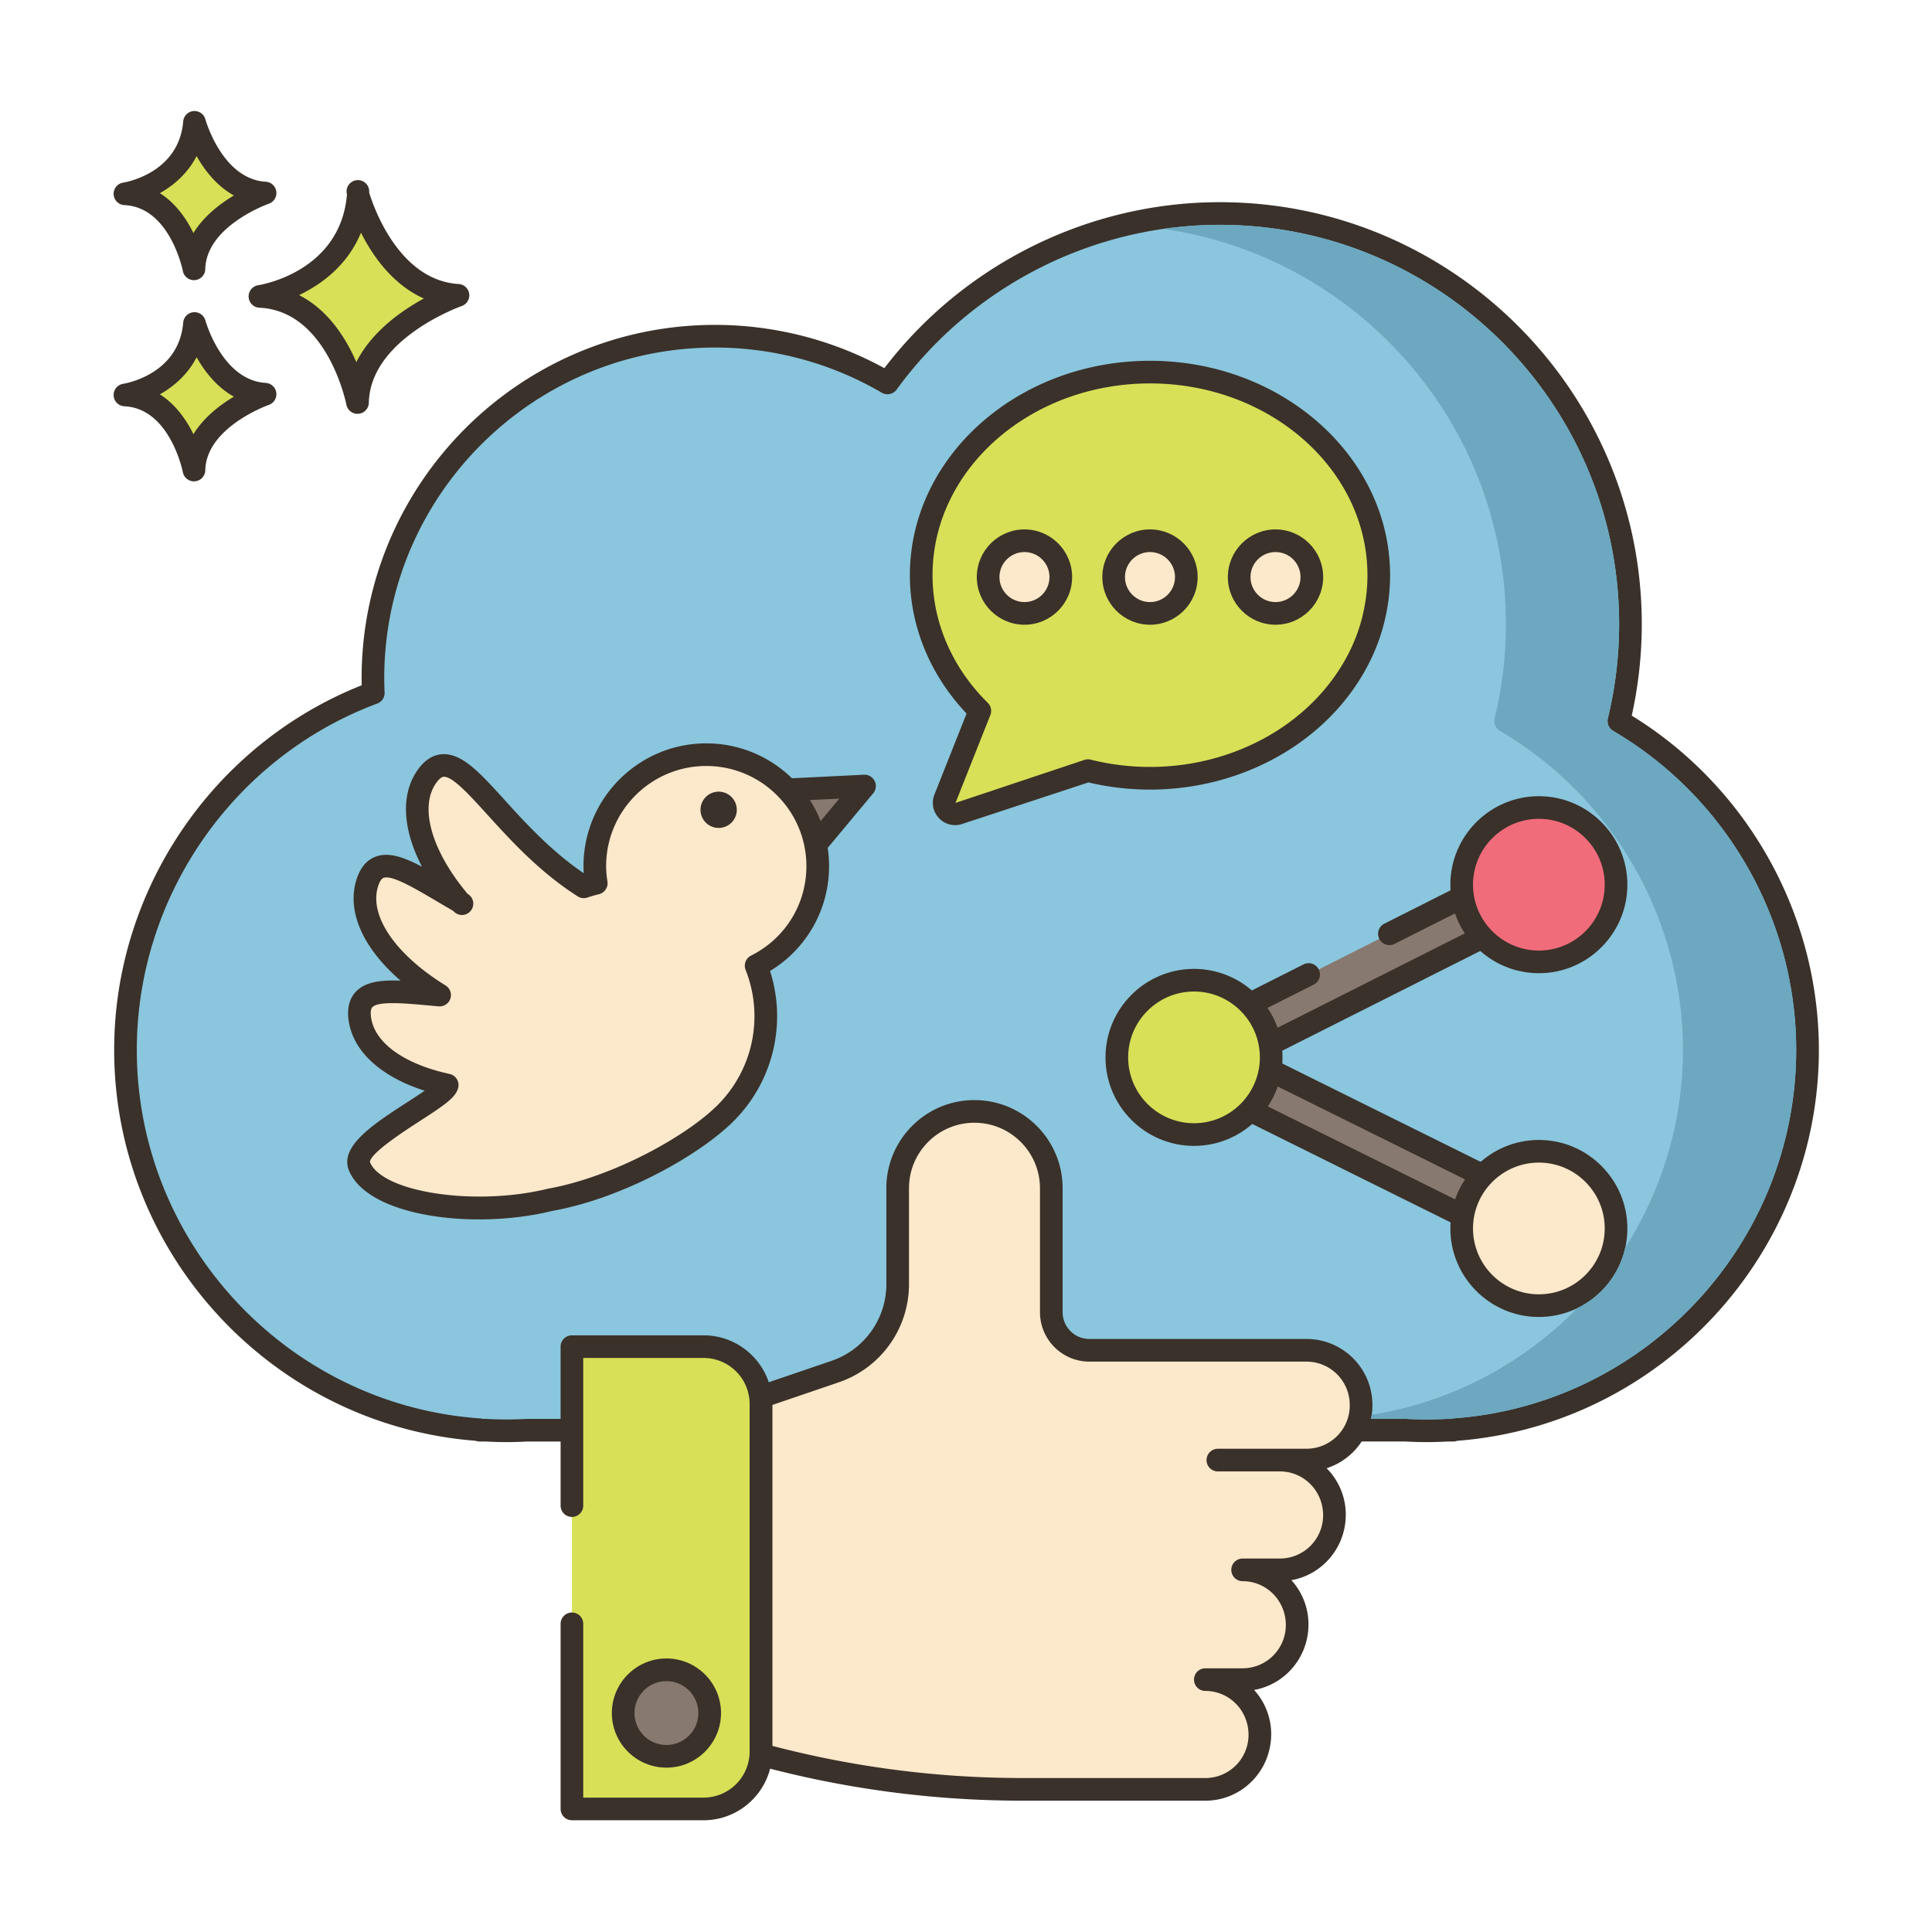 <svg xmlns="http://www.w3.org/2000/svg" id="Layer_1" viewBox="0 0 256 256" width="512" height="512"><style>.st0{fill:#3a312a}.st1{fill:#d7e057}.st2{fill:#f16c7a}.st3{fill:#fce8cb}.st4{fill:#87796f}.st5{fill:#8ac6dd}.st7{fill:#6ca8bf}</style><path class="st1" d="M47.47 25.886c-.974 11.564-13.024 13.39-13.024 13.39 10.346.486 12.924 14.058 12.924 14.058.221-9.677 13.321-14.202 13.321-14.202-9.813-.587-13.221-13.246-13.221-13.246z"/><path class="st0" d="M60.781 37.635c-8.605-.515-11.832-12.025-11.864-12.141a1.5 1.5 0 1 0-2.942.265c-.86 10.215-11.313 11.964-11.754 12.033a1.5 1.5 0 0 0 .154 2.982c9.028.425 11.499 12.718 11.523 12.842a1.5 1.5 0 0 0 2.973-.247c.194-8.509 12.191-12.777 12.313-12.819a1.502 1.502 0 0 0-.403-2.915zM47.215 47.98c-1.357-3.13-3.709-6.907-7.587-8.876 2.931-1.405 6.409-3.913 8.202-8.273 1.551 3.071 4.199 6.88 8.334 8.722-3.007 1.641-6.922 4.406-8.949 8.427z"/><path class="st1" d="M25.771 42.866c-.689 8.179-9.212 9.471-9.212 9.471 7.318.344 9.142 9.944 9.142 9.944.156-6.845 9.422-10.046 9.422-10.046-6.941-.414-9.352-9.369-9.352-9.369z"/><path class="st0" d="M35.213 50.738c-5.767-.345-7.973-8.186-7.994-8.265a1.5 1.5 0 0 0-2.942.266c-.579 6.871-7.646 8.067-7.942 8.114a1.5 1.5 0 0 0 .154 2.982c6.036.284 7.724 8.644 7.739 8.726a1.5 1.5 0 0 0 2.973-.246c.13-5.709 8.331-8.634 8.413-8.662a1.5 1.5 0 0 0-.401-2.915zm-9.585 6.795c-.924-1.885-2.34-3.947-4.447-5.279 1.855-1.042 3.697-2.63 4.871-4.917 1.057 1.874 2.654 3.954 4.941 5.224-1.85 1.101-3.989 2.74-5.365 4.972z"/><path class="st1" d="M25.771 16.209c-.689 8.179-9.212 9.47-9.212 9.47 7.318.344 9.142 9.944 9.142 9.944.156-6.844 9.422-10.045 9.422-10.045-6.941-.415-9.352-9.369-9.352-9.369z"/><path class="st0" d="M35.212 24.081c-5.766-.345-7.972-8.185-7.994-8.264a1.5 1.5 0 0 0-2.942.266c-.579 6.871-7.646 8.066-7.942 8.113a1.5 1.5 0 0 0 .154 2.982c6.036.284 7.724 8.644 7.739 8.726a1.5 1.5 0 0 0 2.973-.246c.13-5.709 8.332-8.634 8.413-8.662a1.499 1.499 0 0 0-.401-2.915zm-9.584 6.795c-.924-1.886-2.34-3.947-4.447-5.28 1.855-1.041 3.697-2.629 4.87-4.916 1.057 1.874 2.654 3.954 4.941 5.223-1.849 1.101-3.988 2.741-5.364 4.973z"/><path class="st5" d="M214.507 95.55a54.536 54.536 0 0 0 1.537-12.838c0-30.056-24.366-54.422-54.422-54.422-18.105 0-34.135 8.848-44.028 22.448a45.1 45.1 0 0 0-22.855-6.189c-25.033 0-45.326 20.293-45.326 45.326 0 .651.022 1.298.049 1.943-19.177 7.153-32.836 25.627-32.836 47.297 0 26.68 20.706 48.51 46.922 50.332v.061h.807a50.83 50.83 0 0 0 2.741.077c.92 0 1.833-.028 2.741-.077h116.458a50.83 50.83 0 0 0 2.741.077c.92 0 1.833-.028 2.741-.077h.807v-.061c26.216-1.823 46.922-23.653 46.922-50.332 0-18.58-10.048-34.804-24.999-43.565z"/><path class="st0" d="M216.215 94.826a56.172 56.172 0 0 0 1.33-12.114c0-30.835-25.086-55.922-55.922-55.922-17.375 0-33.886 8.196-44.439 21.991a46.809 46.809 0 0 0-22.444-5.732c-25.82 0-46.826 21.006-46.826 46.826 0 .31.005.619.013.927-19.664 7.811-32.8 27.088-32.8 48.313 0 27.037 21.001 49.706 47.892 51.797.165.063.344.097.531.097l.727-.002c1.971.105 3.75.104 5.563.002l116.378-.002a48.957 48.957 0 0 0 5.563.002h.807c.177 0 .348-.034.506-.095 26.902-2.079 47.916-24.754 47.916-51.799-.005-17.998-9.475-34.865-24.795-44.289zm-23.736 93.125a1.437 1.437 0 0 0-.315.059l-.469.001c-1.864.1-3.378.102-5.401-.002l-116.538.002a47.23 47.23 0 0 1-5.401-.002h-.381a1.55 1.55 0 0 0-.322-.058c-25.529-1.774-45.526-23.226-45.526-48.835 0-20.341 12.804-38.783 31.861-45.892a1.499 1.499 0 0 0 .974-1.468 45.1 45.1 0 0 1-.047-1.88c0-24.166 19.66-43.826 43.826-43.826a43.795 43.795 0 0 1 22.098 5.983 1.5 1.5 0 0 0 1.971-.412c9.944-13.669 25.95-21.83 42.815-21.83 29.182 0 52.922 23.741 52.922 52.922a53.17 53.17 0 0 1-1.495 12.485 1.502 1.502 0 0 0 .7 1.647c14.962 8.767 24.256 24.964 24.256 42.271-.002 25.609-19.999 47.06-45.528 48.835z"/><path class="st3" d="M173.124 178.921h-28.779a5.04 5.04 0 0 1-5.042-5.042v-16.425c0-5.625-4.56-10.185-10.178-10.185a10.176 10.176 0 0 0-10.178 10.185v12.709c0 5.236-3.335 9.897-8.296 11.584l-9.883 3.368c.04.301.06.609.06.924v46.055c0 .141-.007.275-.007.409l2.136.542a131.85 131.85 0 0 0 31.665 4.051c.087 0 .167.007.255.007h24.835a7.224 7.224 0 0 0 7.225-7.225v-.094a7.224 7.224 0 0 0-7.225-7.225h4.942a7.224 7.224 0 0 0 7.225-7.225v-.094a7.224 7.224 0 0 0-7.225-7.225h4.942a7.224 7.224 0 0 0 7.225-7.225v-.094a7.224 7.224 0 0 0-7.225-7.225h-8.223l.007-.007h11.745a7.224 7.224 0 0 0 7.225-7.225v-.094a7.226 7.226 0 0 0-7.226-7.224z"/><path class="st0" d="M173.124 177.421h-28.779a3.546 3.546 0 0 1-3.542-3.542v-16.426c0-6.443-5.239-11.684-11.678-11.684a11.604 11.604 0 0 0-8.261 3.421 11.63 11.63 0 0 0-3.417 8.263v12.709c0 4.599-2.925 8.683-7.28 10.164l-9.883 3.368a1.501 1.501 0 0 0-1.003 1.618c.031.237.047.479.047.726v46.055l-.006.409a1.5 1.5 0 0 0 1.131 1.454l2.135.542a133.757 133.757 0 0 0 32.101 4.099l25.024.005c4.811 0 8.725-3.914 8.725-8.819a8.69 8.69 0 0 0-2.264-5.857c4.09-.722 7.206-4.31 7.206-8.686a8.694 8.694 0 0 0-2.264-5.858c4.089-.722 7.206-4.31 7.206-8.686 0-2.395-.97-4.567-2.538-6.146 3.515-1.127 6.066-4.427 6.066-8.311v-.094c-.001-4.81-3.915-8.724-8.726-8.724zm5.725 8.819a5.731 5.731 0 0 1-5.725 5.725h-11.745c-.378 0-.75.149-1.027.407a1.5 1.5 0 0 0 1.02 2.599h8.223c3.157 0 5.725 2.568 5.725 5.819a5.731 5.731 0 0 1-5.725 5.725h-4.941a1.5 1.5 0 1 0 0 3c3.157 0 5.725 2.568 5.725 5.818a5.731 5.731 0 0 1-5.725 5.725h-4.942a1.5 1.5 0 1 0 0 3c3.157 0 5.725 2.568 5.725 5.819a5.731 5.731 0 0 1-5.725 5.725l-24.901-.002-.179-.005a130.562 130.562 0 0 1-31.306-4.004l-.999-.254v-45.169l8.806-3.001a13.732 13.732 0 0 0 9.313-13.004v-12.709c0-2.318.903-4.5 2.54-6.144a8.623 8.623 0 0 1 6.138-2.54c4.785 0 8.678 3.896 8.678 8.684v16.426a6.55 6.55 0 0 0 6.542 6.542h28.779a5.731 5.731 0 0 1 5.725 5.725v.093z"/><path class="st1" d="M93.229 178.437H75.782v61.256H93.23a7.6 7.6 0 0 0 7.601-7.601v-46.054a7.602 7.602 0 0 0-7.602-7.601z"/><path class="st0" d="M93.229 176.938H75.782a1.5 1.5 0 0 0-1.5 1.5V199.5a1.5 1.5 0 1 0 3 0v-19.563H93.23a6.108 6.108 0 0 1 6.101 6.101v46.054a6.108 6.108 0 0 1-6.101 6.101H77.282v-23.026a1.5 1.5 0 1 0-3 0v24.526a1.5 1.5 0 0 0 1.5 1.5H93.23c5.018 0 9.101-4.083 9.101-9.101v-46.054c0-5.018-4.083-9.1-9.102-9.1z"/><path class="st4" d="M88.306 221.255a5.734 5.734 0 1 0 0 11.467 5.734 5.734 0 0 0 0-11.467z"/><path class="st0" d="M88.306 219.755c-3.989 0-7.234 3.245-7.234 7.234 0 3.988 3.245 7.233 7.234 7.233 3.988 0 7.233-3.245 7.233-7.233.001-3.989-3.245-7.234-7.233-7.234zm0 11.468c-2.335 0-4.234-1.899-4.234-4.233s1.899-4.234 4.234-4.234c2.334 0 4.233 1.899 4.233 4.234s-1.898 4.233-4.233 4.233z"/><path class="st4" d="M104.351 104.657a14.729 14.729 0 0 1 3.726 7.27l6.476-7.773-10.202.503z"/><path class="st0" d="M115.896 103.484a1.511 1.511 0 0 0-1.416-.829l-10.203.503a1.5 1.5 0 0 0-1.02 2.524 13.237 13.237 0 0 1 3.348 6.53 1.501 1.501 0 0 0 2.624.673l6.477-7.773a1.496 1.496 0 0 0 .19-1.628zm-7.172 5.323c-.383-.975-.86-1.91-1.425-2.793l3.914-.193-2.489 2.986z"/><path class="st3" d="M108.353 114.769c0-8.156-6.612-14.769-14.768-14.769s-14.768 6.612-14.768 14.769c0 .772.077 1.524.191 2.265-.556.136-1.11.288-1.654.477a39.166 39.166 0 0 1-1.396-.939c-10.711-7.555-15.45-19.271-19.394-13.679-2.78 3.941-.87 10.398 4.247 16.512-6.492-3.741-10.685-6.908-12.129-2.459-1.534 4.728 2.48 10.535 9.569 14.909-6.679-.603-11.137-1.254-10.581 3.081.541 4.22 5.094 7.419 11.585 8.836-.421 1.94-12.992 7.414-11.632 10.743 2.146 5.253 15.553 6.865 25.34 4.451 8.574-1.525 18.679-6.968 23.193-11.482 5.278-5.278 6.618-12.995 4.036-19.52 4.835-2.427 8.161-7.417 8.161-13.195z"/><path class="st0" d="M109.854 114.769c0-8.971-7.298-16.269-16.268-16.269-8.971 0-16.269 7.298-16.269 16.269 0 .305.011.618.033.941-.176-.12-.352-.241-.526-.364-4.099-2.892-7.358-6.481-9.977-9.366-3.269-3.602-5.622-6.184-8.241-6.043-1.243.077-2.343.78-3.267 2.091-2.278 3.23-2 7.864.583 12.825-2.468-1.306-4.456-1.979-6.163-1.334-1.165.441-2.007 1.438-2.502 2.964-1.374 4.233.823 9.137 5.821 13.458-2.662-.101-4.669.163-5.898 1.437-.865.896-1.201 2.158-.997 3.749.528 4.125 4.236 7.532 10.089 9.401-.714.493-1.547 1.031-2.255 1.489-4.467 2.887-9.086 5.872-7.781 9.066 1.771 4.335 9.305 6.495 17.229 6.494 3.317 0 6.703-.378 9.762-1.134 9.208-1.638 19.429-7.336 23.991-11.898a19.639 19.639 0 0 0 4.816-19.886 16.174 16.174 0 0 0 7.82-13.89zm-10.335 11.853a1.5 1.5 0 0 0-.722 1.893 16.644 16.644 0 0 1-3.702 17.907c-4.143 4.143-13.883 9.551-22.492 11.086-9.584 2.366-21.932.502-23.583-3.522.013-1.179 4.646-4.173 6.624-5.451 3.316-2.143 4.795-3.145 5.077-4.445a1.5 1.5 0 0 0-1.146-1.784c-6.087-1.329-9.981-4.155-10.417-7.562-.057-.442-.071-1.023.18-1.284.388-.402 1.387-.54 2.693-.54 1.44 0 3.253.167 5.035.332l1.051.096a1.51 1.51 0 0 0 1.558-1.021 1.5 1.5 0 0 0-.636-1.75c-6.683-4.124-10.188-9.293-8.93-13.17.138-.424.372-.957.71-1.084 1.104-.417 4.137 1.378 7.075 3.111a246.7 246.7 0 0 0 2.168 1.269 1.5 1.5 0 1 0 1.899-2.262c-4.79-5.723-6.427-11.487-4.172-14.685.257-.365.639-.804 1-.826 1.173-.092 3.542 2.539 5.835 5.065 2.717 2.994 6.099 6.719 10.468 9.8.48.339.964.663 1.45.976a1.5 1.5 0 0 0 1.303.155c.445-.155.927-.293 1.516-.437a1.5 1.5 0 0 0 1.128-1.687 13.101 13.101 0 0 1-.174-2.036c0-7.316 5.952-13.269 13.269-13.269 7.316 0 13.268 5.952 13.268 13.269.002 5.044-2.809 9.586-7.333 11.856z"/><path class="st0" d="M95.274 104.9a2.404 2.404 0 1 0 0 4.807 2.404 2.404 0 0 0 0-4.807z"/><path class="st1" d="M152.38 49.307c-16.742 0-30.315 12.047-30.315 26.908 0 6.913 2.94 13.215 7.766 17.981l-4.619 11.641c-.456 1.148.635 2.306 1.808 1.92l17.141-5.642a33.943 33.943 0 0 0 8.219 1.009c11.359 0 21.252-5.549 26.444-13.756 1.498-2.349 2.605-4.918 3.231-7.64a24.12 24.12 0 0 0 .639-5.512c0-14.862-13.572-26.909-30.314-26.909z"/><path class="st0" d="M152.38 47.807c-17.542 0-31.815 12.744-31.815 28.408 0 6.737 2.66 13.21 7.512 18.334l-4.259 10.734a2.93 2.93 0 0 0 .595 3.117 2.93 2.93 0 0 0 3.076.782l16.733-5.508c2.669.631 5.411.951 8.157.951 11.453 0 22.072-5.539 27.709-14.45 1.622-2.544 2.775-5.272 3.428-8.108.45-1.918.678-3.887.678-5.851 0-15.665-14.272-28.409-31.814-28.409zm28.215 33.578l-.001.007c-.575 2.502-1.596 4.915-3.037 7.174-5.096 8.055-14.743 13.058-25.177 13.058-2.647 0-5.29-.325-7.855-.965a1.504 1.504 0 0 0-.833.031l-17.086 5.7 4.619-11.641a1.501 1.501 0 0 0-.34-1.621c-4.72-4.661-7.32-10.667-7.32-16.914 0-14.01 12.926-25.408 28.815-25.408s28.814 11.398 28.814 25.408c0 1.736-.201 3.475-.599 5.171z"/><path class="st3" d="M135.747 71.65a4.815 4.815 0 1 0 0 9.63 4.815 4.815 0 0 0 0-9.63z"/><path class="st0" d="M135.747 70.15c-3.482 0-6.315 2.833-6.315 6.314s2.833 6.315 6.315 6.315 6.315-2.833 6.315-6.315-2.833-6.314-6.315-6.314zm0 9.629c-1.828 0-3.315-1.487-3.315-3.315s1.487-3.314 3.315-3.314c1.828 0 3.315 1.487 3.315 3.314s-1.487 3.315-3.315 3.315z"/><path class="st3" d="M152.38 71.65a4.815 4.815 0 1 0 0 9.63 4.815 4.815 0 0 0 0-9.63z"/><path class="st0" d="M152.38 70.15c-3.482 0-6.315 2.833-6.315 6.314s2.833 6.315 6.315 6.315 6.315-2.833 6.315-6.315-2.833-6.314-6.315-6.314zm0 9.629c-1.828 0-3.315-1.487-3.315-3.315s1.487-3.314 3.315-3.314c1.828 0 3.315 1.487 3.315 3.314s-1.487 3.315-3.315 3.315z"/><path class="st3" d="M169.013 71.65a4.815 4.815 0 1 0 0 9.63 4.815 4.815 0 0 0 0-9.63z"/><path class="st0" d="M169.013 70.15c-3.482 0-6.315 2.833-6.315 6.314s2.833 6.315 6.315 6.315 6.314-2.833 6.314-6.315-2.832-6.314-6.314-6.314zm0 9.629c-1.828 0-3.315-1.487-3.315-3.315s1.487-3.314 3.315-3.314 3.314 1.487 3.314 3.314-1.487 3.315-3.314 3.315z"/><path class="st4" d="M193.81 118.842l-9.681 4.878-10.754 5.419-7.762 3.911a10.153 10.153 0 0 1 2.676 5.31l28.131-14.173a10.157 10.157 0 0 1-2.61-5.345z"/><path class="st0" d="M197.518 123.166a8.654 8.654 0 0 1-2.227-4.558 1.5 1.5 0 0 0-2.156-1.105l-9.681 4.878a1.5 1.5 0 1 0 1.349 2.679l8.007-4.035c.319.933.755 1.821 1.3 2.646l-24.842 12.516a11.536 11.536 0 0 0-1.327-2.63l6.108-3.078a1.5 1.5 0 1 0-1.349-2.679l-7.762 3.911a1.499 1.499 0 0 0-.41 2.375 8.63 8.63 0 0 1 2.282 4.526 1.496 1.496 0 0 0 2.153 1.087l28.131-14.173a1.502 1.502 0 0 0 .424-2.36z"/><path class="st4" d="M185.254 150.204l-3.918-1.943-13.036-6.466a10.177 10.177 0 0 1-2.646 5.328l28.167 13.973a10.174 10.174 0 0 1 2.643-5.331l-11.21-5.561z"/><path class="st0" d="M197.941 155.5a1.499 1.499 0 0 0-.81-1.079l-15.128-7.504-13.036-6.466a1.499 1.499 0 0 0-2.146 1.098 8.654 8.654 0 0 1-2.257 4.543 1.5 1.5 0 0 0 .424 2.373l28.167 13.974a1.501 1.501 0 0 0 2.147-1.101 8.65 8.65 0 0 1 2.255-4.545c.325-.345.467-.825.384-1.293zm-5.113 3.428l-24.848-12.327a11.6 11.6 0 0 0 1.312-2.641l24.847 12.325a11.673 11.673 0 0 0-1.311 2.643z"/><ellipse transform="rotate(-9.213 203.897 117.197)" class="st2" cx="203.908" cy="117.227" rx="10.227" ry="10.227"/><path class="st0" d="M203.908 105.5c-6.466 0-11.727 5.261-11.727 11.727s5.261 11.727 11.727 11.727 11.727-5.261 11.727-11.727-5.261-11.727-11.727-11.727zm0 20.453c-4.812 0-8.727-3.915-8.727-8.727s3.915-8.727 8.727-8.727 8.727 3.915 8.727 8.727-3.915 8.727-8.727 8.727z"/><ellipse transform="rotate(-22.5 203.9 162.771)" class="st3" cx="203.908" cy="162.777" rx="10.227" ry="10.227"/><path class="st0" d="M203.908 151.051c-6.466 0-11.727 5.261-11.727 11.727s5.261 11.727 11.727 11.727 11.727-5.261 11.727-11.727-5.261-11.727-11.727-11.727zm0 20.453c-4.812 0-8.727-3.915-8.727-8.727s3.915-8.727 8.727-8.727 8.727 3.915 8.727 8.727-3.915 8.727-8.727 8.727z"/><path class="st1" d="M158.212 129.882c-5.648 0-10.227 4.579-10.227 10.227s4.579 10.227 10.227 10.227c5.648 0 10.227-4.579 10.227-10.227s-4.579-10.227-10.227-10.227z"/><path class="st0" d="M158.212 128.382c-6.466 0-11.727 5.261-11.727 11.727s5.261 11.727 11.727 11.727 11.727-5.261 11.727-11.727-5.261-11.727-11.727-11.727zm0 20.453c-4.812 0-8.727-3.915-8.727-8.727s3.915-8.727 8.727-8.727 8.727 3.915 8.727 8.727-3.915 8.727-8.727 8.727z"/><path class="st7" d="M213.745 96.84c-.57-.33-.85-1-.7-1.64 1-4.1 1.5-8.3 1.5-12.49 0-29.18-23.74-52.92-52.92-52.92-2.51 0-5 .18-7.46.54 25.62 3.67 45.38 25.76 45.38 52.38 0 4.19-.5 8.39-1.5 12.49-.15.64.13 1.31.7 1.64 14.97 8.77 24.26 24.97 24.26 42.28 0 9.59-2.81 18.6-7.66 26.22-.78 3.53-3.17 6.47-6.36 8-7.17 7.33-16.62 12.43-27.23 14.12-.02.19-.05.37-.09.55h4.63c2.02.1 3.54.1 5.4 0h.47c.1-.03.21-.05.31-.06 25.53-1.77 45.53-23.22 45.53-48.83 0-17.31-9.29-33.51-24.26-42.28z"/></svg>
